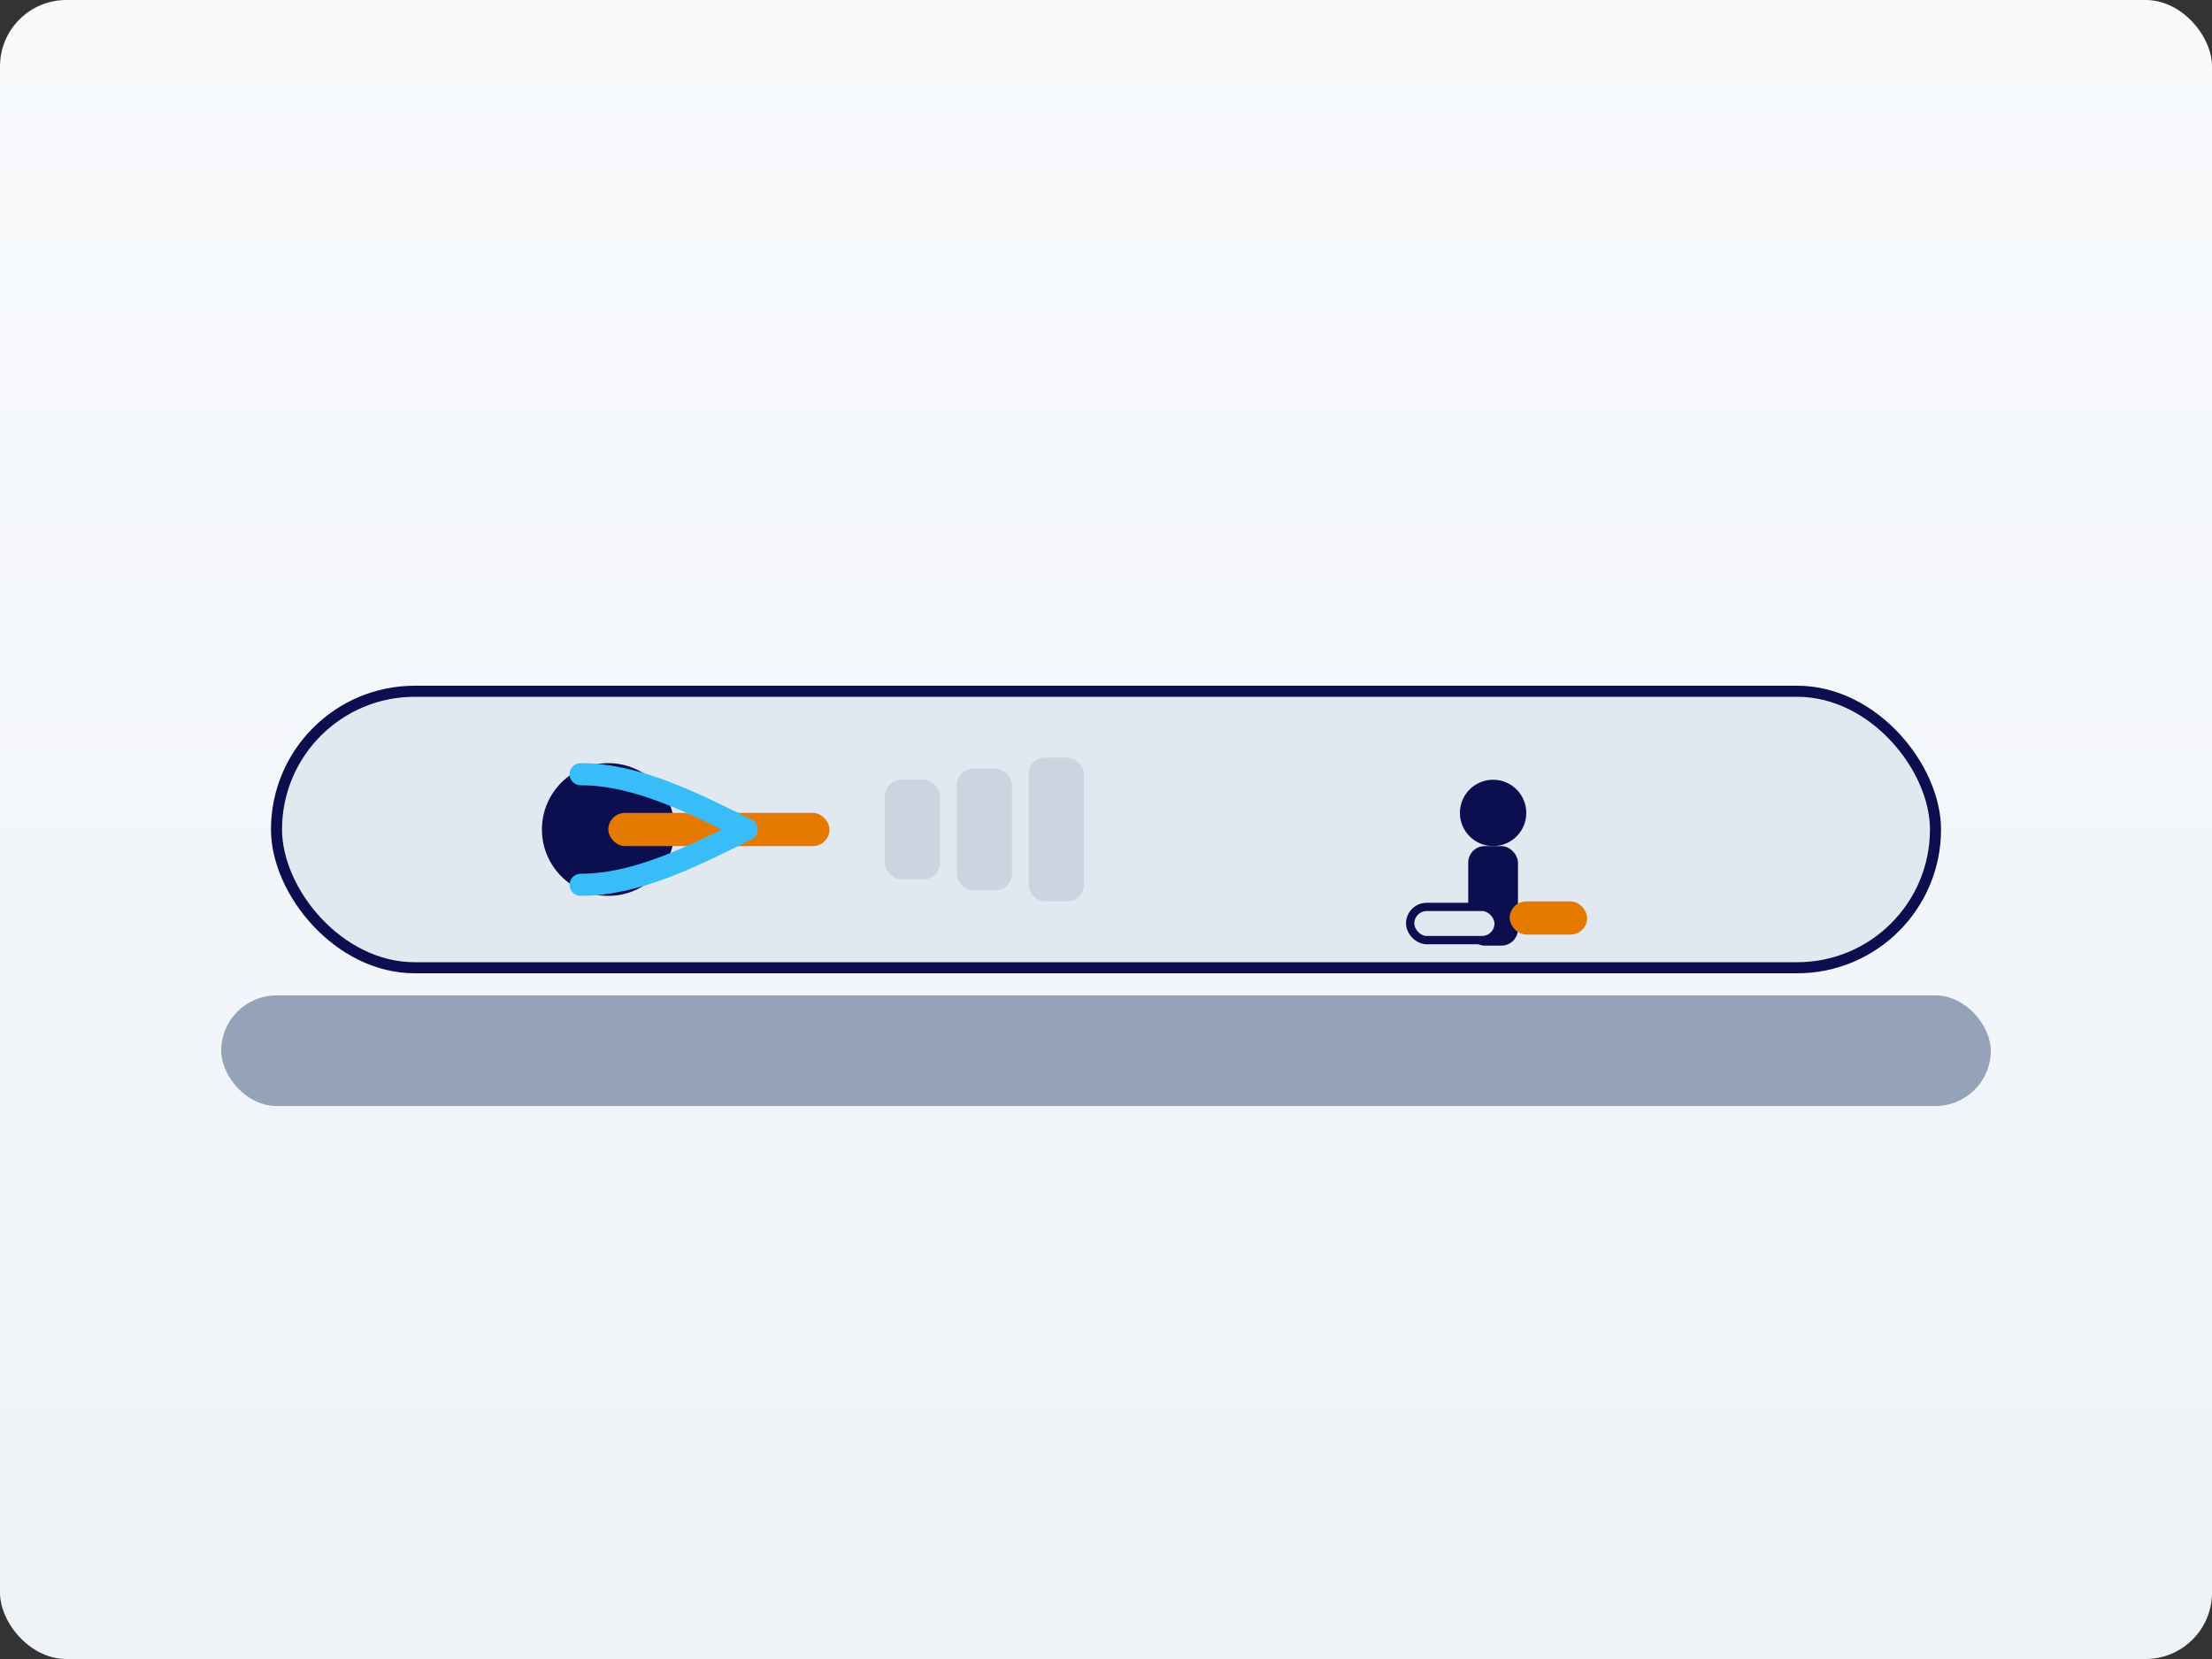 <svg xmlns="http://www.w3.org/2000/svg" viewBox="0 0 800 600" role="img" aria-labelledby="title desc">
  <rect x="0" y="0" width="800" height="600" fill="#333333" stroke="none"/>
  <title id="title">Drainage Jetting Illustration</title>
  <desc id="desc">Underground pipe with nozzle head emitting high-pressure jets clearing blockages.</desc>
  <defs>
    <linearGradient id="bg" x1="0" y1="0" x2="0" y2="1">
      <stop offset="0" stop-color="#f8fafc"/>
      <stop offset="1" stop-color="#eef2f7"/>
    </linearGradient>
  </defs>
  <rect width="800" height="600" rx="24" fill="url(#bg)"/>
  <rect x="80" y="360" width="640" height="40" rx="20" fill="#94a3b8"/>
  <rect x="100" y="250" width="600" height="100" rx="50" fill="#e2e8f0" stroke="#0b0f4f" stroke-width="4"/>
  <g transform="translate(220 300)">
    <circle cx="0" cy="0" r="24" fill="#0b0f4f"/>
    <rect x="0" y="-6" width="80" height="12" rx="6" fill="#e67900"/>
  </g>
  <g transform="translate(320 300)" fill="#cbd5e1">
    <rect x="0" y="-18" width="20" height="36" rx="6"/>
    <rect x="26" y="-22" width="20" height="44" rx="6"/>
    <rect x="52" y="-26" width="20" height="52" rx="6"/>
  </g>
  <g stroke="#38bdf8" stroke-width="8" stroke-linecap="round" fill="none">
    <path d="M210 280 C230 280, 250 290, 270 300"/>
    <path d="M210 320 C230 320, 250 310, 270 300"/>
  </g>
  <g transform="translate(540 320)">
    <circle cx="0" cy="-26" r="12" fill="#0b0f4f"/>
    <rect x="-9" y="-14" width="18" height="36" rx="6" fill="#0b0f4f"/>
    <rect x="-30" y="8" width="32" height="12" rx="6" fill="#e2e8f0" stroke="#0b0f4f" stroke-width="3"/>
    <rect x="6" y="6" width="28" height="12" rx="6" fill="#e67900"/>
  </g>
</svg>


